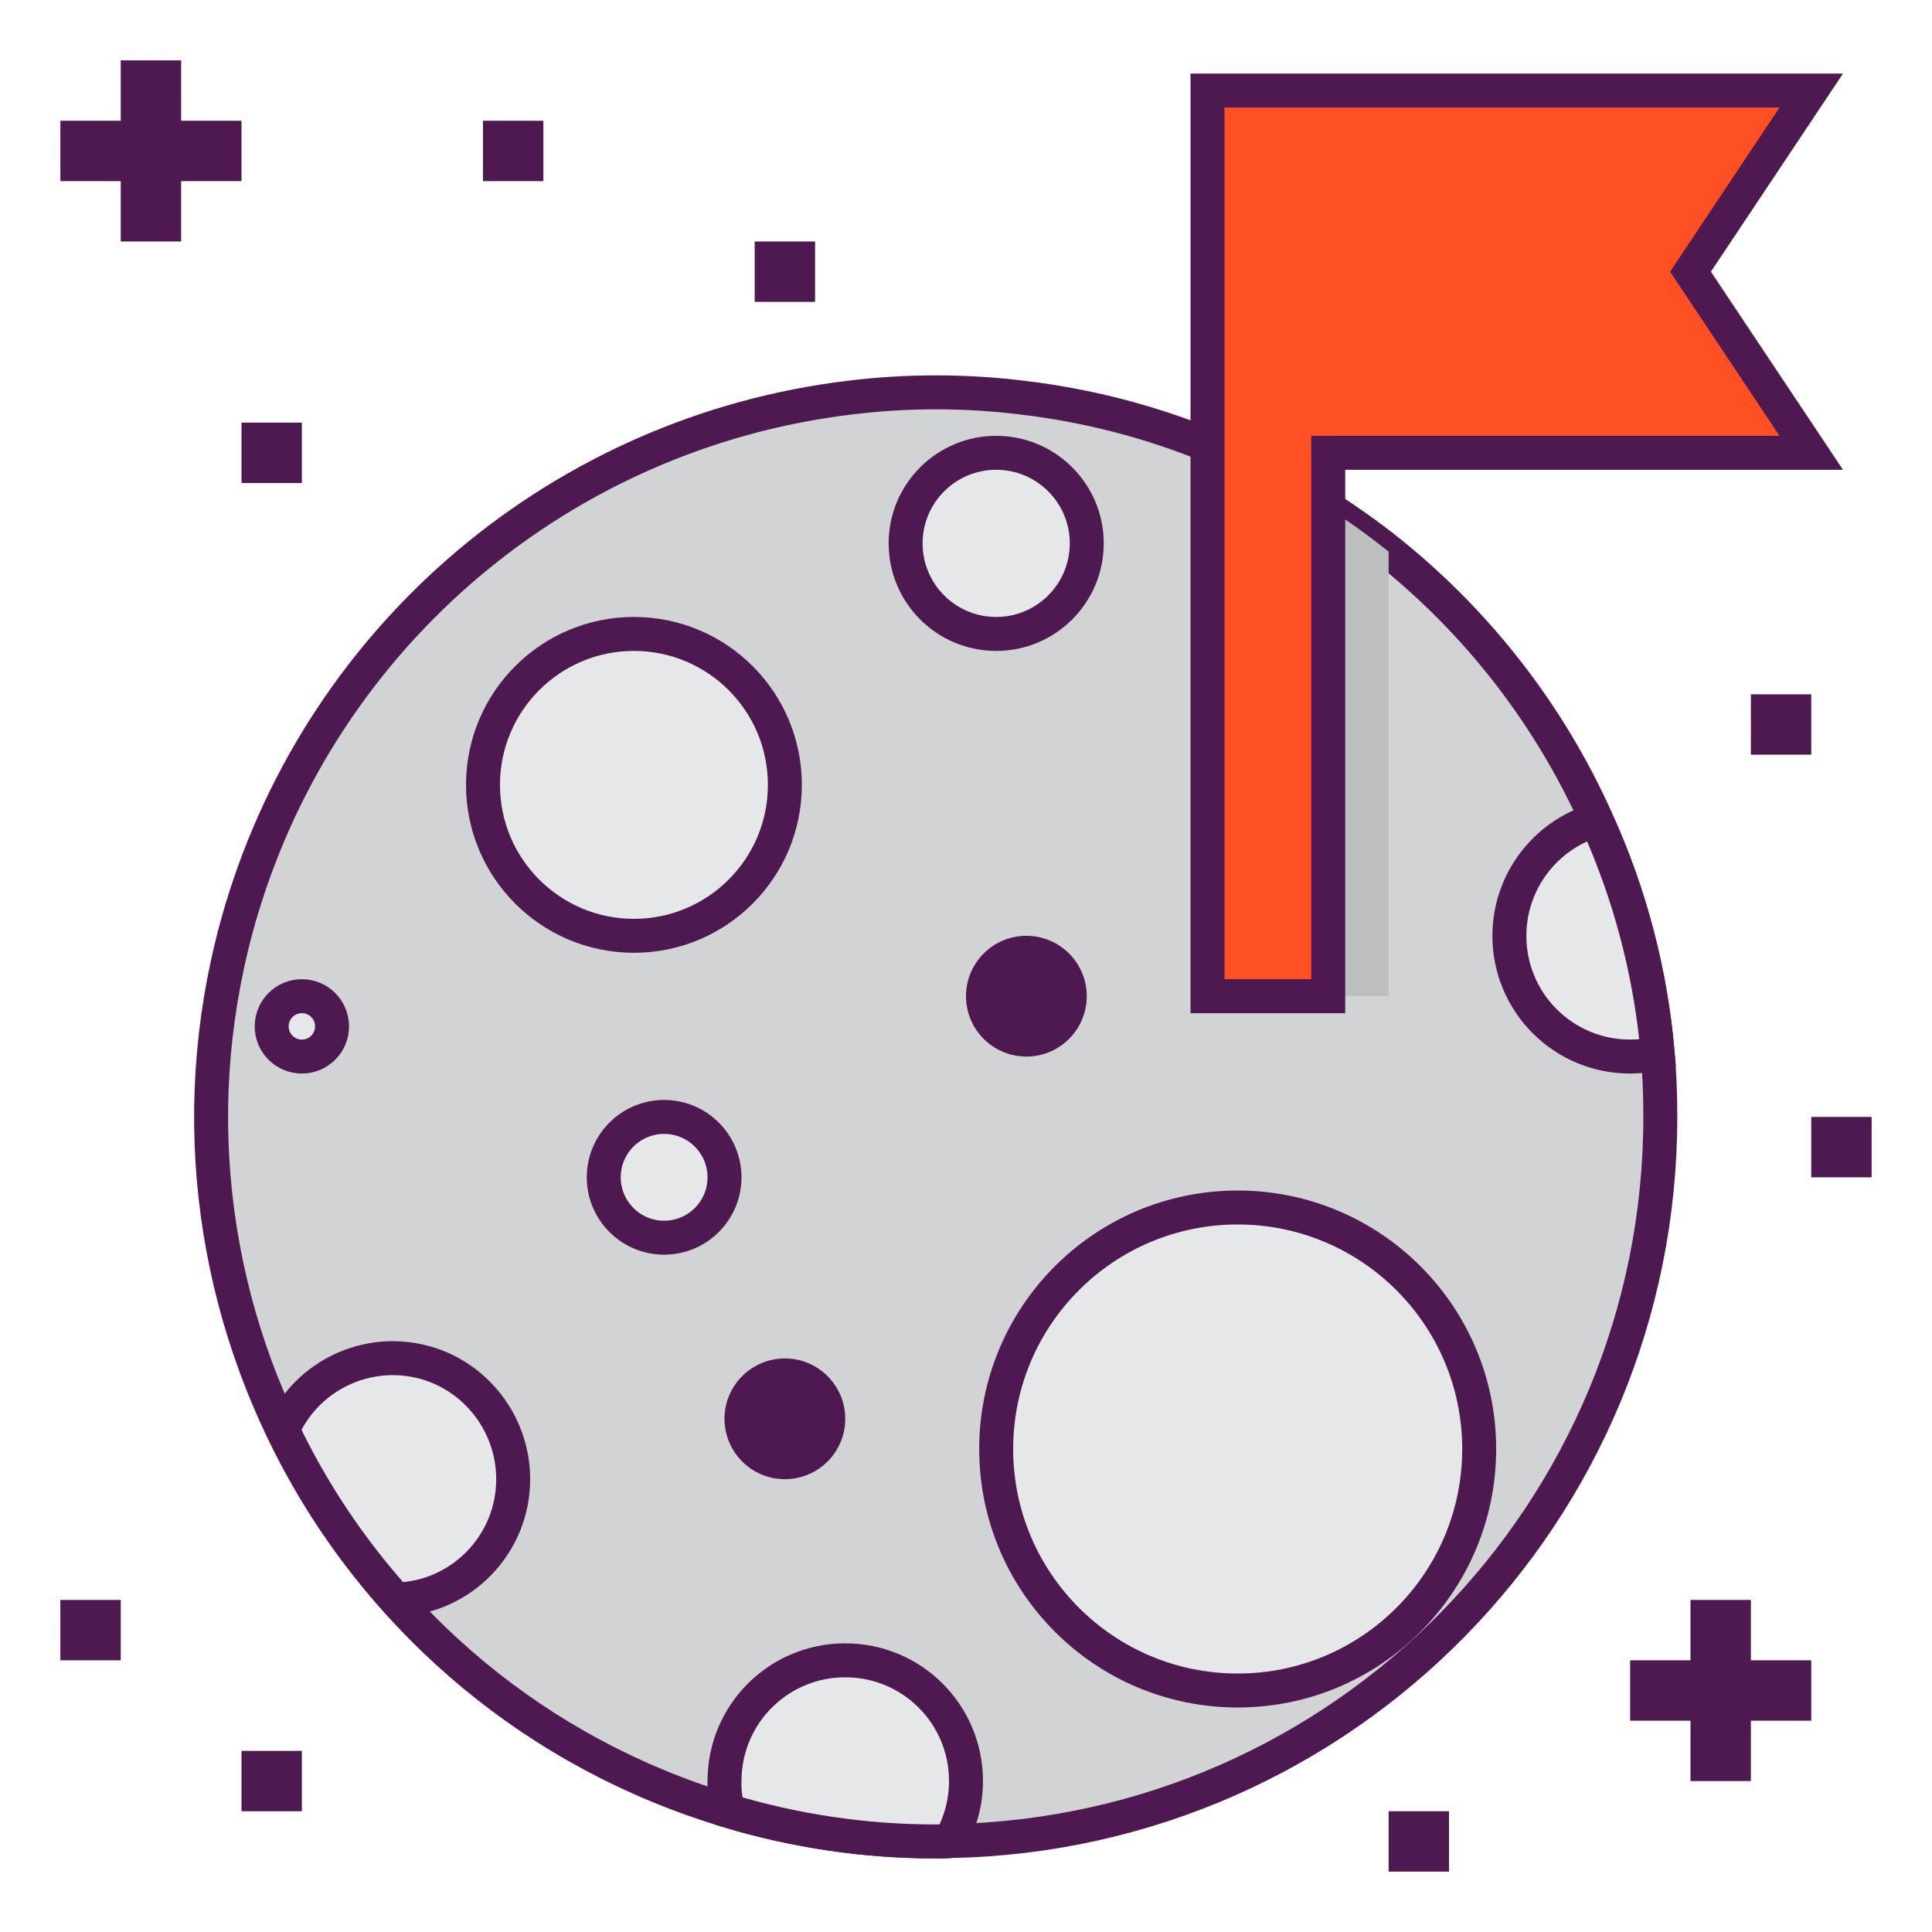 <?xml version="1.0" encoding="utf-8"?>
<!-- Generator: Adobe Illustrator 23.0.1, SVG Export Plug-In . SVG Version: 6.00 Build 0)  -->
<svg version="1.1" id="Слой_1" xmlns="http://www.w3.org/2000/svg" xmlns:xlink="http://www.w3.org/1999/xlink" x="0px" y="0px"
	 width="512px" height="512px" viewBox="0 0 512 512" style="enable-background:new 0 0 512 512;" xml:space="preserve">
<style type="text/css">
	.st0{fill:#D1D3D4;stroke:#4E1951;stroke-width:9;stroke-miterlimit:10;}
	.st1{fill:#E6E7E8;stroke:#4E1951;stroke-width:9;stroke-miterlimit:10;}
	.st2{fill:#BCBEC0;}
	.st3{fill:#FF5023;stroke:#4E1951;stroke-width:9;stroke-miterlimit:10;}
	.st4{fill:#4E1951;}
</style>
<g id="Mission_Archive">
	<path class="st0" d="M440,296c0,104.6-83.7,189.9-188.2,191.9c-1.2,0.1-2.5,0.1-3.8,0.1c-18.6,0-37.1-2.7-55-8.1
		C91.5,449.6,33.7,342.7,64,241.1c21.9-73.2,85.1-126.5,161-135.7c15.3-1.9,30.8-1.9,46.1,0c16.8,2,33.3,6.2,49,12.6
		c5.4,2.2,10.8,4.6,16,7.4c5.4,2.8,10.8,5.9,16,9.3c5.5,3.6,10.9,7.4,16,11.5c23.7,19,42.6,43.4,55,71.1
		c8.9,19.5,14.4,40.5,16.2,61.8C439.8,284.6,440,290.3,440,296L440,296z"/>
	<g>
		<path class="st1" d="M439.3,279.1c-2.4,0.6-4.8,0.9-7.3,0.9c-17.7,0-32-14.3-32-32c0-14.2,9.4-26.7,23-30.7
			C431.9,236.8,437.4,257.7,439.3,279.1z"/>
		<path class="st1" d="M136,392c0,17.3-13.8,31.5-31.1,31.9c-12.1-13.5-22.2-28.6-30-45c7.2-16.1,26-23.4,42.2-16.2
			C128.6,367.9,136,379.4,136,392L136,392z"/>
		<circle class="st1" cx="328" cy="384" r="64"/>
		<circle class="st1" cx="168" cy="208" r="40"/>
		<path class="st1" d="M251.8,487.9c-1.2,0.1-2.5,0.1-3.8,0.1c-18.6,0-37.1-2.7-55-8.1c-0.7-2.6-1.1-5.2-1-7.9c0-17.7,14.3-32,32-32
			s32,14.3,32,32C256,477.6,254.5,483.1,251.8,487.9L251.8,487.9z"/>
		<circle class="st1" cx="176" cy="312" r="16"/>
		<circle class="st1" cx="272" cy="264" r="8"/>
		<circle class="st1" cx="264" cy="144" r="24"/>
		<circle class="st1" cx="208" cy="376" r="8"/>
		<circle class="st1" cx="80" cy="272" r="8"/>
	</g>
	<path class="st2" d="M368,146.2V264h-32V125.4c5.4,2.8,10.8,5.9,16,9.3C357.5,138.2,362.9,142.1,368,146.2z"/>
	<polygon class="st3" points="480,24 352,24 320,24 320,118 320,264 352,264 352,134.6 352,120 480,120 448,72 	"/>
	<circle class="st4" cx="272" cy="264" r="16"/>
	<circle class="st4" cx="208" cy="376" r="16"/>
	<path class="st4" d="M464,424h-16v16h-16v16h16v16h16v-16h16v-16h-16V424z"/>
	<path class="st4" d="M368,480h16v16h-16V480z"/>
	<path class="st4" d="M48,64V48h16V32H48V16H32v16H16v16h16v16H48z"/>
	<path class="st4" d="M128,32h16v16h-16V32z"/>
	<path class="st4" d="M64,112h16v16H64V112z"/>
	<path class="st4" d="M200,64h16v16h-16V64z"/>
	<path class="st4" d="M16,424h16v16H16V424z"/>
	<path class="st4" d="M64,464h16v16H64V464z"/>
	<path class="st4" d="M464,184h16v16h-16V184z"/>
	<path class="st4" d="M480,296h16v16h-16V296z"/>
</g>
</svg>
